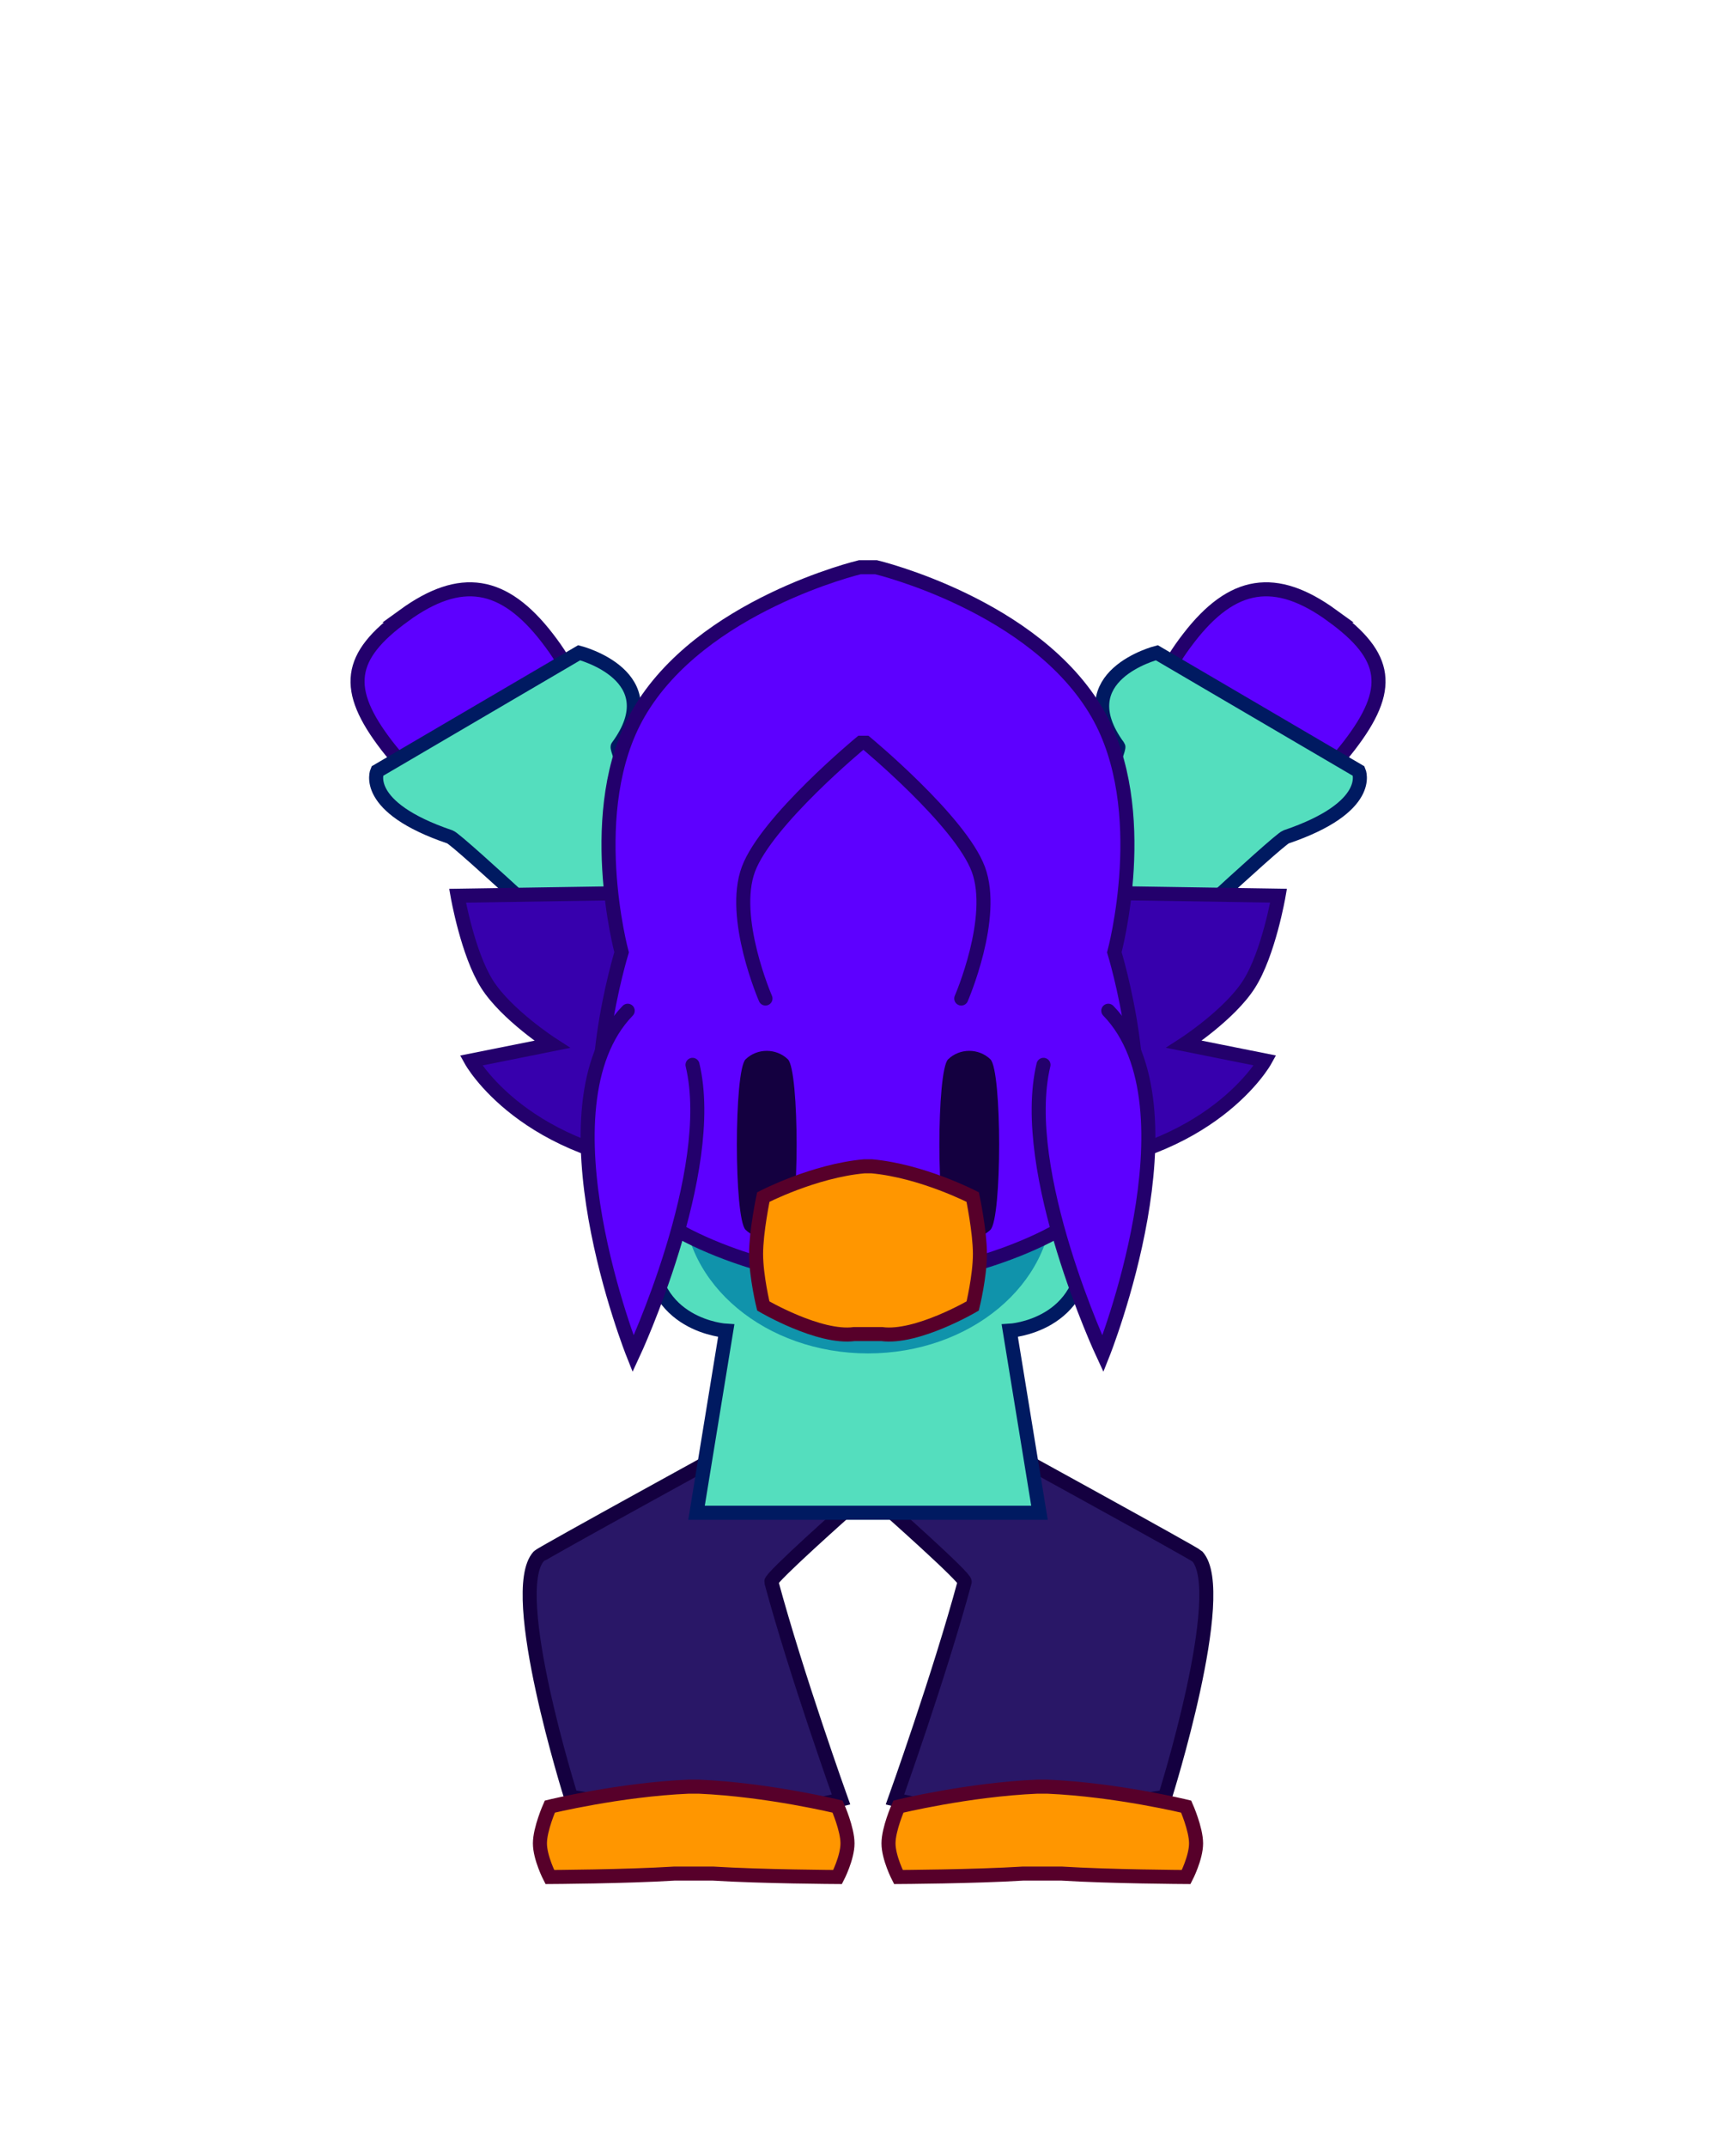 <svg version="1.1" xmlns="http://www.w3.org/2000/svg" xmlns:xlink="http://www.w3.org/1999/xlink" width="24.722" height="30.556" viewBox="0,0,24.722,30.556"><g transform="translate(-227.639,-163.722)"><g data-paper-data="{&quot;isPaintingLayer&quot;:true}" fill-rule="nonzero" stroke-linejoin="miter" stroke-miterlimit="10" stroke-dasharray="" stroke-dashoffset="0" style="mix-blend-mode: normal"><g stroke-width="0.2" stroke-linecap="round"><path d="M239.728,185.183c0,0 -1.121,0.994 -1.105,1.052c0.359,1.33 0.993,3.098 0.993,3.098c0,0 -0.806,0.206 -1.579,0.212c-0.753,0.006 -2.267,-0.251 -2.267,-0.251c0,0 -0.921,-2.921 -0.458,-3.423c0.036,-0.039 2.846,-1.58 2.846,-1.58" fill="#291767" stroke="#140040"/><path d="M237.247,190.387c-0.685,0.043 -1.778,0.049 -1.778,0.049c0,0 -0.141,-0.273 -0.141,-0.479c0,-0.206 0.141,-0.523 0.141,-0.523c0,0 0.987,-0.241 1.976,-0.284h0.146c0.989,0.043 1.976,0.284 1.976,0.284c0,0 0.141,0.317 0.141,0.523c0,0.206 -0.141,0.479 -0.141,0.479c0,0 -1.092,-0.006 -1.778,-0.049z" data-paper-data="{&quot;index&quot;:null}" fill="#ff9600" stroke="#57002a"/></g><g data-paper-data="{&quot;index&quot;:null}" stroke-width="0.2" stroke-linecap="round"><path d="M241.842,184.291c0,0 2.81,1.541 2.846,1.58c0.463,0.502 -0.458,3.423 -0.458,3.423c0,0 -1.515,0.257 -2.267,0.251c-0.772,-0.006 -1.579,-0.212 -1.579,-0.212c0,0 0.634,-1.768 0.993,-3.098c0.016,-0.059 -1.105,-1.052 -1.105,-1.052" fill="#291767" stroke="#140040"/><path d="M242.211,190.387c-0.685,0.043 -1.778,0.049 -1.778,0.049c0,0 -0.141,-0.273 -0.141,-0.479c0,-0.206 0.141,-0.523 0.141,-0.523c0,0 0.987,-0.241 1.976,-0.284h0.146c0.989,0.043 1.976,0.284 1.976,0.284c0,0 0.141,0.317 0.141,0.523c0,0.206 -0.141,0.479 -0.141,0.479c0,0 -1.092,-0.006 -1.778,-0.049z" data-paper-data="{&quot;index&quot;:null}" fill="#ff9600" stroke="#57002a"/></g><path d="M241.788,180.392c0,0 1.293,0.363 1.308,1.038c0.026,1.168 -1.077,1.231 -1.077,1.231l0.423,2.591h-4.884l0.423,-2.591c0,0 -1.103,-0.063 -1.077,-1.231c0.015,-0.675 1.308,-1.038 1.308,-1.038" fill="#54debe" stroke="#001a61" stroke-width="0.2" stroke-linecap="round"/><path d="M242.63,180.794c0,1.209 -1.177,2.19 -2.63,2.19c-1.452,0 -2.63,-0.98 -2.63,-2.19c0,-1.209 1.177,-2.19 2.63,-2.19c1.452,0 2.63,0.98 2.63,2.19z" fill="#1093ab" stroke="none" stroke-width="0" stroke-linecap="butt"/><g stroke-width="0.2"><path d="M233.393,172.482c0.805,-0.583 1.417,-0.487 2.04,0.32c0.622,0.807 0.561,1.272 -0.243,1.855c-0.805,0.583 -1.417,0.487 -2.04,-0.32c-0.622,-0.807 -0.561,-1.272 0.244,-1.855z" fill="#5d00ff" stroke="#23006c" stroke-linecap="butt"/><path d="M236.242,177.618c0,0 -2.081,-1.946 -2.195,-1.985c-1.261,-0.427 -1.036,-0.936 -1.036,-0.936l2.876,-1.685c0,0 1.29,0.328 0.548,1.337c-0.043,0.059 1.244,3.036 1.244,3.036" fill="#54debe" stroke="#001a61" stroke-linecap="round"/></g><g data-paper-data="{&quot;index&quot;:null}" stroke-width="0.2"><path d="M246.607,172.482c0.805,0.583 0.866,1.048 0.244,1.855c-0.622,0.807 -1.235,0.903 -2.04,0.32c-0.805,-0.583 -0.866,-1.048 -0.243,-1.855c0.622,-0.807 1.235,-0.903 2.04,-0.32z" fill="#5d00ff" stroke="#23006c" stroke-linecap="butt"/><path d="M242.321,177.385c0,0 1.287,-2.977 1.244,-3.036c-0.742,-1.009 0.548,-1.337 0.548,-1.337l2.876,1.685c0,0 0.225,0.509 -1.036,0.936c-0.114,0.039 -2.195,1.985 -2.195,1.985" fill="#54debe" stroke="#001a61" stroke-linecap="round"/></g><path d="M237.385,180.354c-2.285,-0.174 -3.038,-1.538 -3.038,-1.538l1.154,-0.231c0,0 -0.647,-0.418 -0.925,-0.855c-0.278,-0.437 -0.421,-1.26 -0.421,-1.26l2.462,-0.038" fill="#3700ad" stroke="#23006c" stroke-width="0.2" stroke-linecap="round"/><path d="M243.385,176.431l2.462,0.038c0,0 -0.142,0.823 -0.421,1.26c-0.278,0.437 -0.925,0.855 -0.925,0.855l1.154,0.231c0,0 -0.753,1.364 -3.038,1.538" data-paper-data="{&quot;index&quot;:null}" fill="#3700ad" stroke="#23006c" stroke-width="0.2" stroke-linecap="round"/><path d="M240.116,171.795c0,0 2.263,0.539 3.152,2.08c0.79,1.368 0.24,3.4 0.24,3.4c0,0 0.636,2.073 0.103,3.12c-0.533,1.047 -2.57,1.44 -2.57,1.44h-2.083c0,0 -2.036,-0.393 -2.57,-1.44c-0.533,-1.047 0.103,-3.12 0.103,-3.12c0,0 -0.55,-2.032 0.24,-3.4c0.89,-1.541 3.152,-2.08 3.152,-2.08z" fill="#5d00ff" stroke="#23006c" stroke-width="0.2" stroke-linecap="round"/><path d="M238.54,177.933c0,0 -0.5,-1.15 -0.243,-1.84c0.258,-0.69 1.601,-1.8 1.601,-1.8h0.072c0,0 1.343,1.11 1.601,1.8c0.258,0.69 -0.243,1.84 -0.243,1.84" data-paper-data="{&quot;index&quot;:null}" fill="none" stroke="#23006c" stroke-width="0.2" stroke-linecap="round"/><path d="M238.257,178.798c0.166,-0.16 0.436,-0.16 0.602,0c0.166,0.16 0.166,2.267 0,2.427c-0.166,0.16 -0.436,0.16 -0.602,0c-0.166,-0.16 -0.166,-2.267 0,-2.427z" fill="#140040" stroke="none" stroke-width="0" stroke-linecap="butt"/><path d="M241.141,178.798c0.166,-0.16 0.436,-0.16 0.602,0c0.166,0.16 0.166,2.267 0,2.427c-0.166,0.16 -0.436,0.16 -0.602,0c-0.166,-0.16 -0.166,-2.267 0,-2.427z" fill="#140040" stroke="none" stroke-width="0" stroke-linecap="butt"/><path d="M239.803,182.709c-0.499,0.066 -1.294,-0.4 -1.294,-0.4c0,0 -0.103,-0.422 -0.103,-0.741c0,-0.319 0.103,-0.809 0.103,-0.809c0,0 0.718,-0.373 1.438,-0.438h0.106c0.72,0.066 1.438,0.438 1.438,0.438c0,0 0.103,0.49 0.103,0.809c0,0.319 -0.103,0.741 -0.103,0.741c0,0 -0.795,0.466 -1.294,0.4z" data-paper-data="{&quot;index&quot;:null}" fill="#ff9600" stroke="#57002a" stroke-width="0.2" stroke-linecap="round"/><path d="M243.422,178.107c1.327,1.369 -0.077,4.885 -0.077,4.885c0,0 -1.21,-2.592 -0.846,-4.115" fill="#5d00ff" stroke="#23006c" stroke-width="0.2" stroke-linecap="round"/><path d="M237.501,178.877c0.364,1.523 -0.846,4.115 -0.846,4.115c0,0 -1.404,-3.515 -0.077,-4.885" data-paper-data="{&quot;index&quot;:null}" fill="#5d00ff" stroke="#23006c" stroke-width="0.2" stroke-linecap="round"/><path d="M227.639,194.278v-30.556h24.722v30.556z" fill="none" stroke="none" stroke-width="0" stroke-linecap="butt"/></g></g></svg>